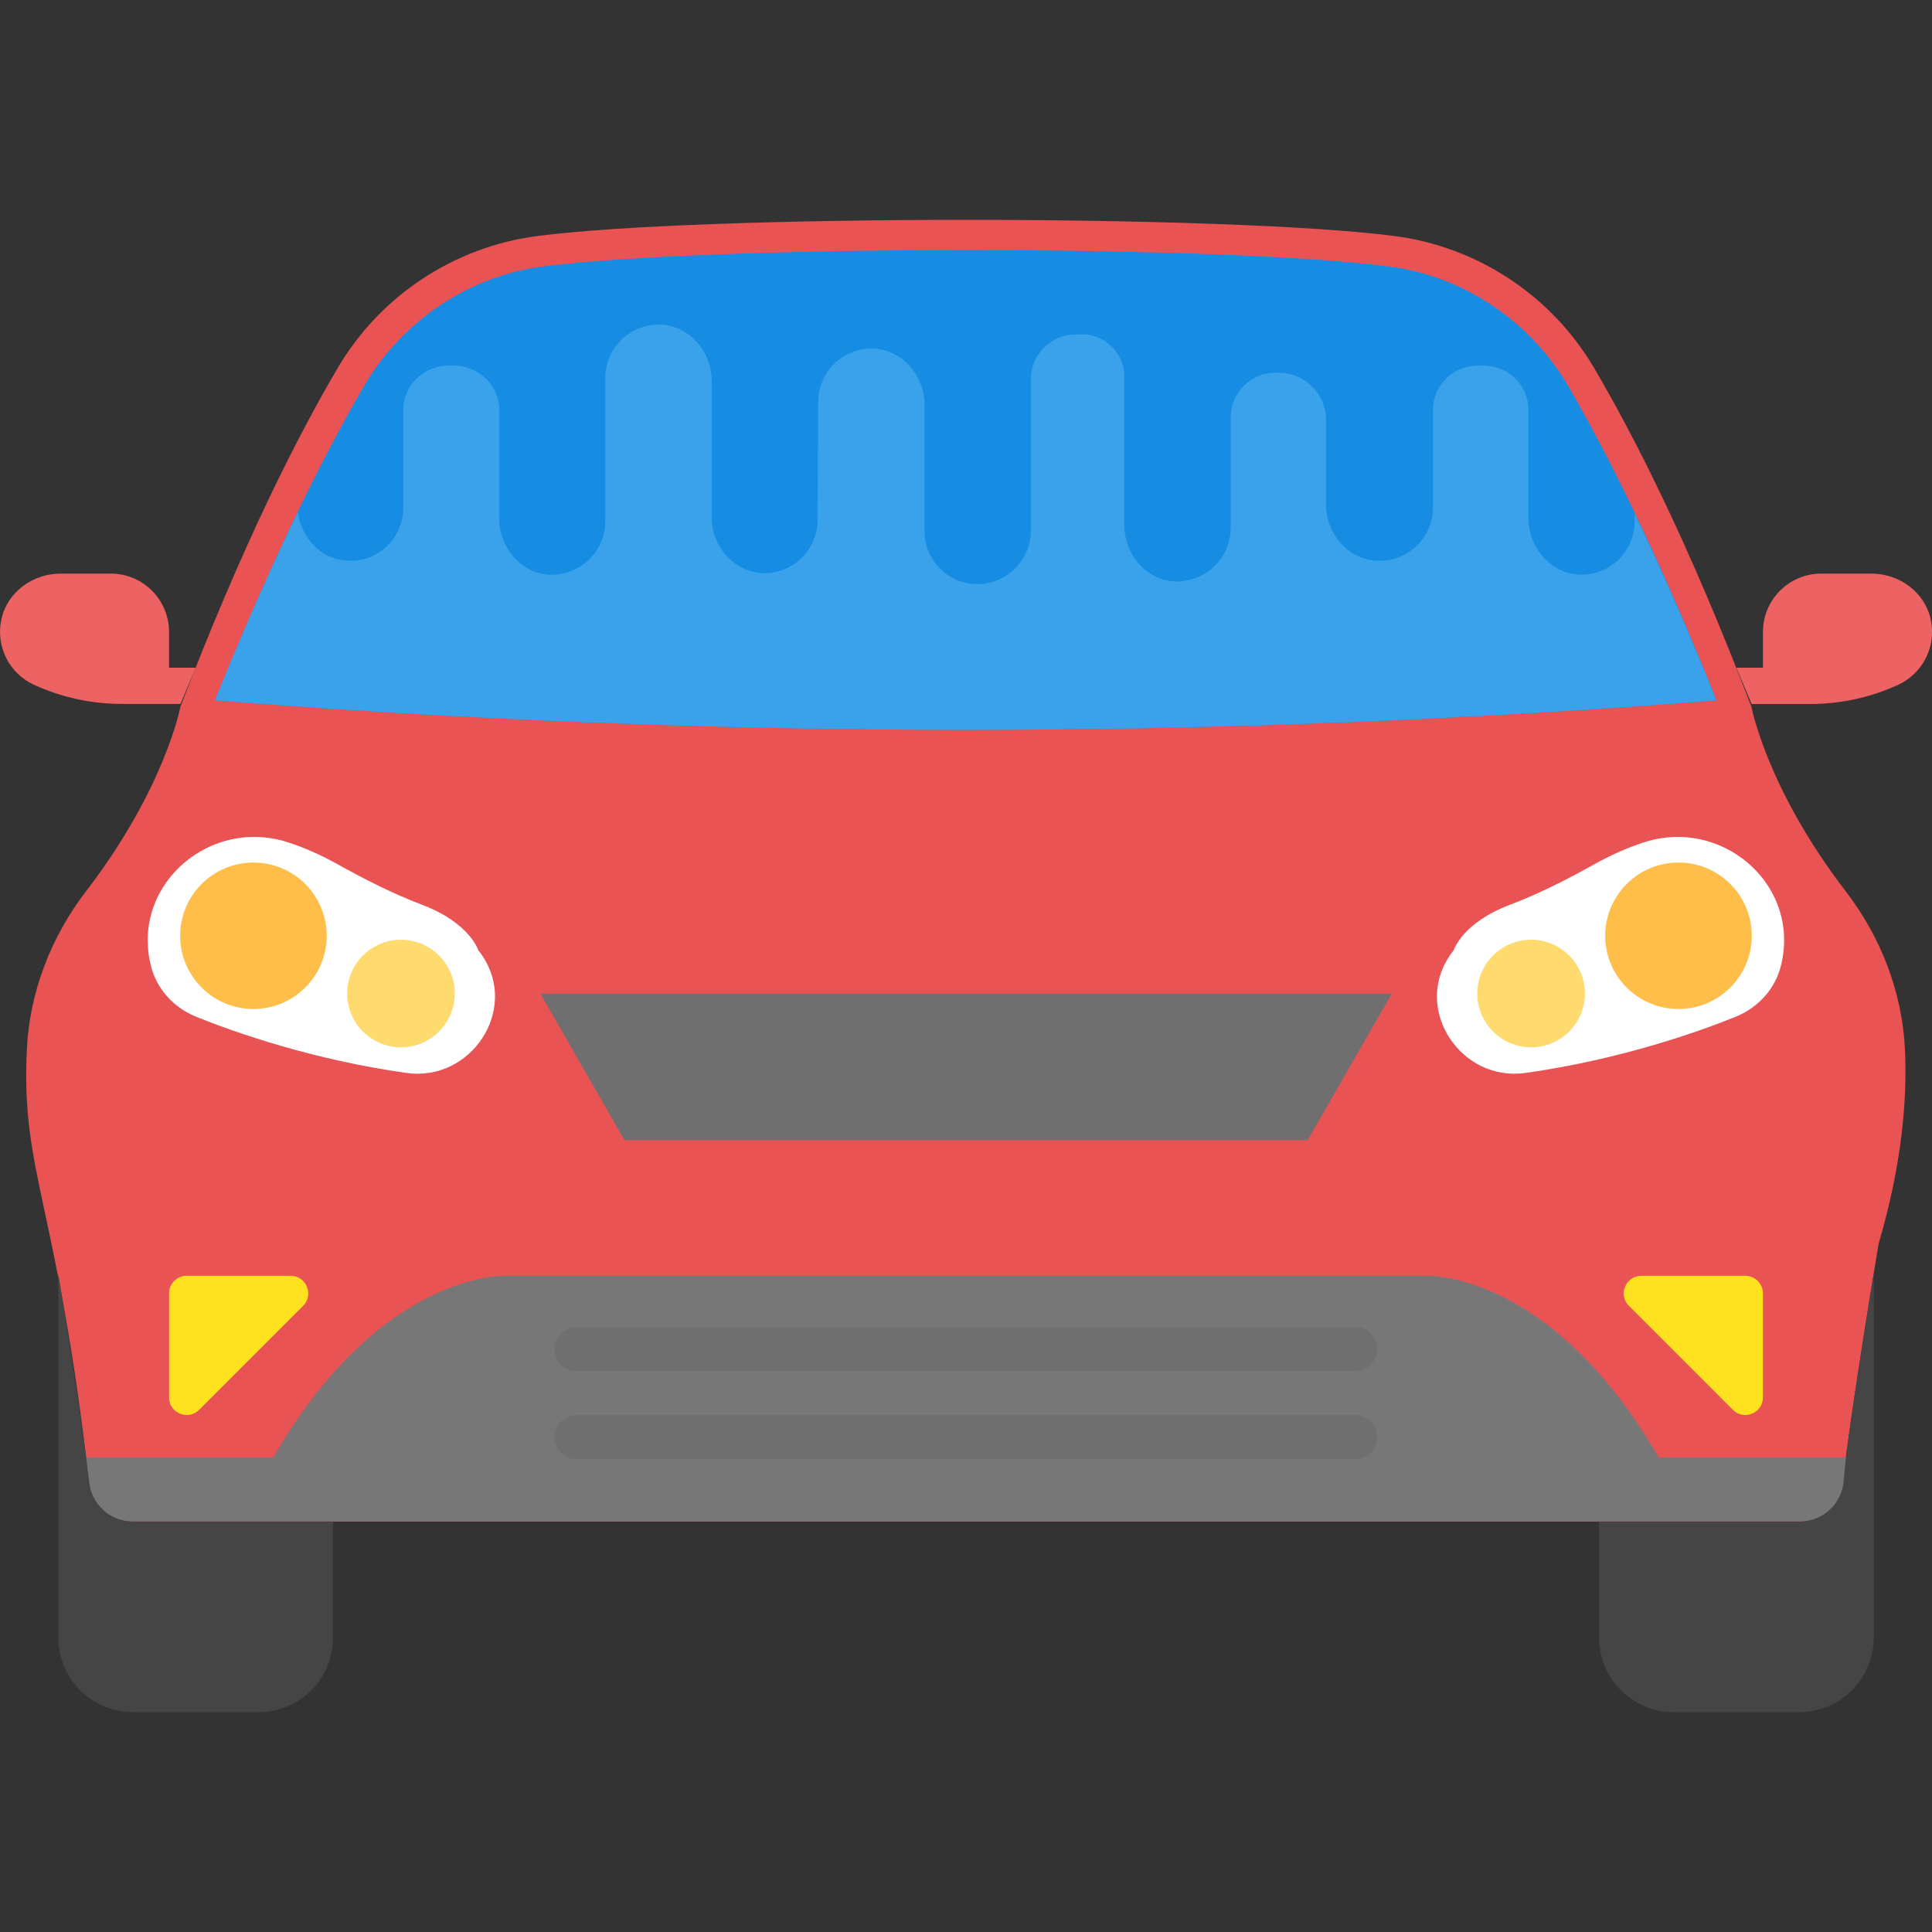 <svg width="20" height="20" viewBox="0 0 20 20" fill="none" xmlns="http://www.w3.org/2000/svg">
<rect x="0" y="0" width="20" height="20" fill="#333333" stroke="none"/>
<g clip-path="url(#clip0_2738:2308)">
<path d="M19.72 10.862C19.691 10.268 19.47 9.699 19.107 9.227C18.29 8.163 18.131 7.318 18.131 7.318C17.489 5.636 16.918 4.515 16.499 3.804C16.057 3.057 15.294 2.554 14.434 2.443C12.703 2.22 7.294 2.22 5.563 2.443C4.703 2.555 3.94 3.058 3.499 3.804C3.08 4.515 2.51 5.636 1.867 7.318C1.867 7.318 1.708 8.163 0.89 9.227C0.528 9.699 0.307 10.268 0.278 10.862C0.216 12.15 0.59 12.433 0.923 15.348C0.95 15.578 1.143 15.75 1.375 15.75H18.624C18.856 15.75 19.049 15.577 19.076 15.348C19.169 14.531 19.448 12.872 19.448 12.872C19.691 12.048 19.744 11.376 19.72 10.862Z" fill="#E95353"/>
<path d="M17.769 7.25C17.262 5.983 16.746 4.877 16.233 3.995C15.843 3.328 15.156 2.863 14.396 2.761C12.662 2.531 7.327 2.533 5.605 2.761C4.845 2.863 4.158 3.328 3.769 3.995C3.248 4.888 2.725 6.01 2.227 7.25C7.399 7.657 12.595 7.657 17.769 7.25Z" fill="#168DE2"/>
<path d="M17.033 8.715C16.836 8.777 16.652 8.864 16.498 8.95C16.218 9.107 15.931 9.252 15.631 9.366C15.133 9.555 15.049 9.837 15.049 9.837C15.034 9.856 15.019 9.875 15.006 9.895C14.628 10.456 15.124 11.202 15.793 11.107C16.761 10.97 17.559 10.69 17.964 10.527C18.196 10.434 18.377 10.24 18.436 9.997C18.442 9.974 18.447 9.951 18.451 9.928C18.6 9.126 17.812 8.472 17.033 8.715Z" fill="white"/>
<path d="M18.068 13.207H16.991C16.829 13.207 16.748 13.403 16.862 13.518L17.939 14.595C18.053 14.709 18.25 14.628 18.25 14.466V13.389C18.25 13.289 18.168 13.207 18.068 13.207Z" fill="#FFE21F"/>
<path d="M19.076 15.347C19.05 15.577 18.856 15.75 18.625 15.75H16.553V16.953C16.553 17.378 16.898 17.724 17.324 17.724H18.625C19.051 17.724 19.397 17.379 19.397 16.953V13.188C19.311 13.709 19.145 14.751 19.076 15.347Z" fill="#454545"/>
<path d="M19.986 6.408C19.923 6.128 19.66 5.938 19.373 5.938H18.853C18.52 5.938 18.25 6.208 18.25 6.542V6.912H17.975L18.133 7.288H18.739C19.053 7.288 19.363 7.22 19.648 7.09C19.905 6.972 20.049 6.691 19.986 6.408Z" fill="#ED6262"/>
<path d="M17.375 10.445C17.794 10.445 18.134 10.106 18.134 9.687C18.134 9.268 17.794 8.929 17.375 8.929C16.957 8.929 16.617 9.268 16.617 9.687C16.617 10.106 16.957 10.445 17.375 10.445Z" fill="#FFBD49"/>
<path d="M15.85 10.842C16.157 10.842 16.407 10.592 16.407 10.285C16.407 9.977 16.157 9.728 15.85 9.728C15.542 9.728 15.293 9.977 15.293 10.285C15.293 10.592 15.542 10.842 15.85 10.842Z" fill="#FFDB6F"/>
<path d="M14.408 10.286L13.537 11.802H6.464L5.594 10.286H14.408Z" fill="#6F6F6F"/>
<path d="M4.994 9.895C4.981 9.875 4.966 9.856 4.951 9.837C4.951 9.837 4.866 9.555 4.369 9.366C4.069 9.252 3.782 9.107 3.501 8.95C3.347 8.864 3.164 8.777 2.966 8.715C2.187 8.472 1.399 9.126 1.547 9.929C1.552 9.952 1.557 9.974 1.562 9.997C1.621 10.24 1.802 10.434 2.034 10.527C2.439 10.69 3.237 10.97 4.206 11.107C4.876 11.202 5.371 10.456 4.994 9.895Z" fill="white"/>
<path d="M3.009 13.207H1.932C1.831 13.207 1.75 13.289 1.75 13.389V14.466C1.75 14.628 1.946 14.709 2.061 14.595L3.138 13.518C3.252 13.404 3.171 13.207 3.009 13.207Z" fill="#FFE21F"/>
<path d="M17.17 15.087C16.048 13.147 14.759 13.207 14.759 13.207H5.239C5.239 13.207 3.951 13.147 2.829 15.087H0.891L0.914 15.337C0.936 15.572 1.133 15.75 1.368 15.75H18.632C18.867 15.75 19.063 15.572 19.085 15.337L19.109 15.087L17.17 15.087Z" fill="#777777"/>
<path d="M1.375 15.751C1.144 15.751 0.95 15.577 0.924 15.347C0.855 14.752 0.689 13.709 0.604 13.189V16.953C0.604 17.379 0.949 17.724 1.375 17.724H2.676C3.102 17.724 3.447 17.379 3.447 16.953V15.751H1.375V15.751Z" fill="#454545"/>
<path d="M1.75 6.912V6.542C1.75 6.208 1.48 5.938 1.147 5.938H0.627C0.34 5.938 0.077 6.128 0.015 6.408C-0.048 6.69 0.096 6.972 0.352 7.089C0.638 7.22 0.948 7.287 1.262 7.287H1.868L2.026 6.912H1.75V6.912Z" fill="#ED6262"/>
<path d="M2.623 10.445C3.042 10.445 3.382 10.106 3.382 9.687C3.382 9.268 3.042 8.929 2.623 8.929C2.205 8.929 1.865 9.268 1.865 9.687C1.865 10.106 2.205 10.445 2.623 10.445Z" fill="#FFBD49"/>
<path d="M4.151 10.842C4.458 10.842 4.708 10.592 4.708 10.285C4.708 9.977 4.458 9.728 4.151 9.728C3.843 9.728 3.594 9.977 3.594 10.285C3.594 10.592 3.843 10.842 4.151 10.842Z" fill="#FFDB6F"/>
<path d="M14.03 13.738H5.968C5.842 13.738 5.74 13.841 5.74 13.966C5.74 14.092 5.842 14.194 5.968 14.194H14.029C14.155 14.194 14.257 14.092 14.257 13.966C14.258 13.84 14.155 13.738 14.03 13.738Z" fill="#6F6F6F"/>
<path d="M14.03 14.649H5.968C5.842 14.649 5.74 14.751 5.74 14.877C5.74 15.003 5.842 15.105 5.968 15.105H14.029C14.155 15.105 14.257 15.003 14.257 14.877C14.258 14.751 14.155 14.649 14.03 14.649Z" fill="#6F6F6F"/>
<path d="M16.922 5.318V5.396C16.922 5.71 16.664 5.962 16.344 5.949C16.048 5.93 15.822 5.666 15.822 5.364V4.243C15.822 3.979 15.602 3.777 15.337 3.784C15.331 3.784 15.331 3.784 15.325 3.784C15.325 3.784 15.325 3.784 15.319 3.784C15.054 3.778 14.834 3.979 14.834 4.243V5.257C14.834 5.572 14.564 5.824 14.249 5.804C13.954 5.792 13.727 5.521 13.727 5.225V4.344C13.727 4.079 13.507 3.859 13.237 3.859H13.199C12.947 3.859 12.74 4.067 12.74 4.319V5.465C12.74 5.78 12.476 6.031 12.155 6.019C11.859 6 11.639 5.735 11.639 5.434V3.896C11.639 3.651 11.425 3.444 11.174 3.462H11.136C10.878 3.462 10.671 3.67 10.671 3.922V5.494C10.671 5.795 10.426 6.047 10.118 6.047C9.822 6.047 9.577 5.808 9.571 5.512V4.193C9.571 3.891 9.345 3.627 9.049 3.608C8.729 3.595 8.47 3.847 8.47 4.161L8.464 5.38C8.464 5.694 8.207 5.946 7.885 5.933C7.595 5.915 7.375 5.66 7.367 5.371V3.941C7.367 3.644 7.143 3.378 6.847 3.361C6.528 3.347 6.266 3.598 6.266 3.913V5.411C6.257 5.718 6 5.962 5.684 5.95C5.388 5.931 5.168 5.667 5.168 5.365V4.243C5.168 3.979 4.942 3.777 4.678 3.784C4.671 3.784 4.671 3.784 4.671 3.784C4.665 3.784 4.665 3.784 4.665 3.784C4.395 3.778 4.175 3.979 4.175 4.243V5.257C4.175 5.572 3.91 5.824 3.596 5.804C3.322 5.794 3.118 5.565 3.083 5.3C2.793 5.902 2.505 6.554 2.225 7.25C7.397 7.657 12.594 7.657 17.767 7.25C17.488 6.552 17.206 5.908 16.922 5.318Z" fill="#3AA2EB"/>
</g>
<defs>
<clipPath id="clip0_2738:2308">
<rect width="20" height="20" fill="white"/>
</clipPath>
</defs>
</svg>
